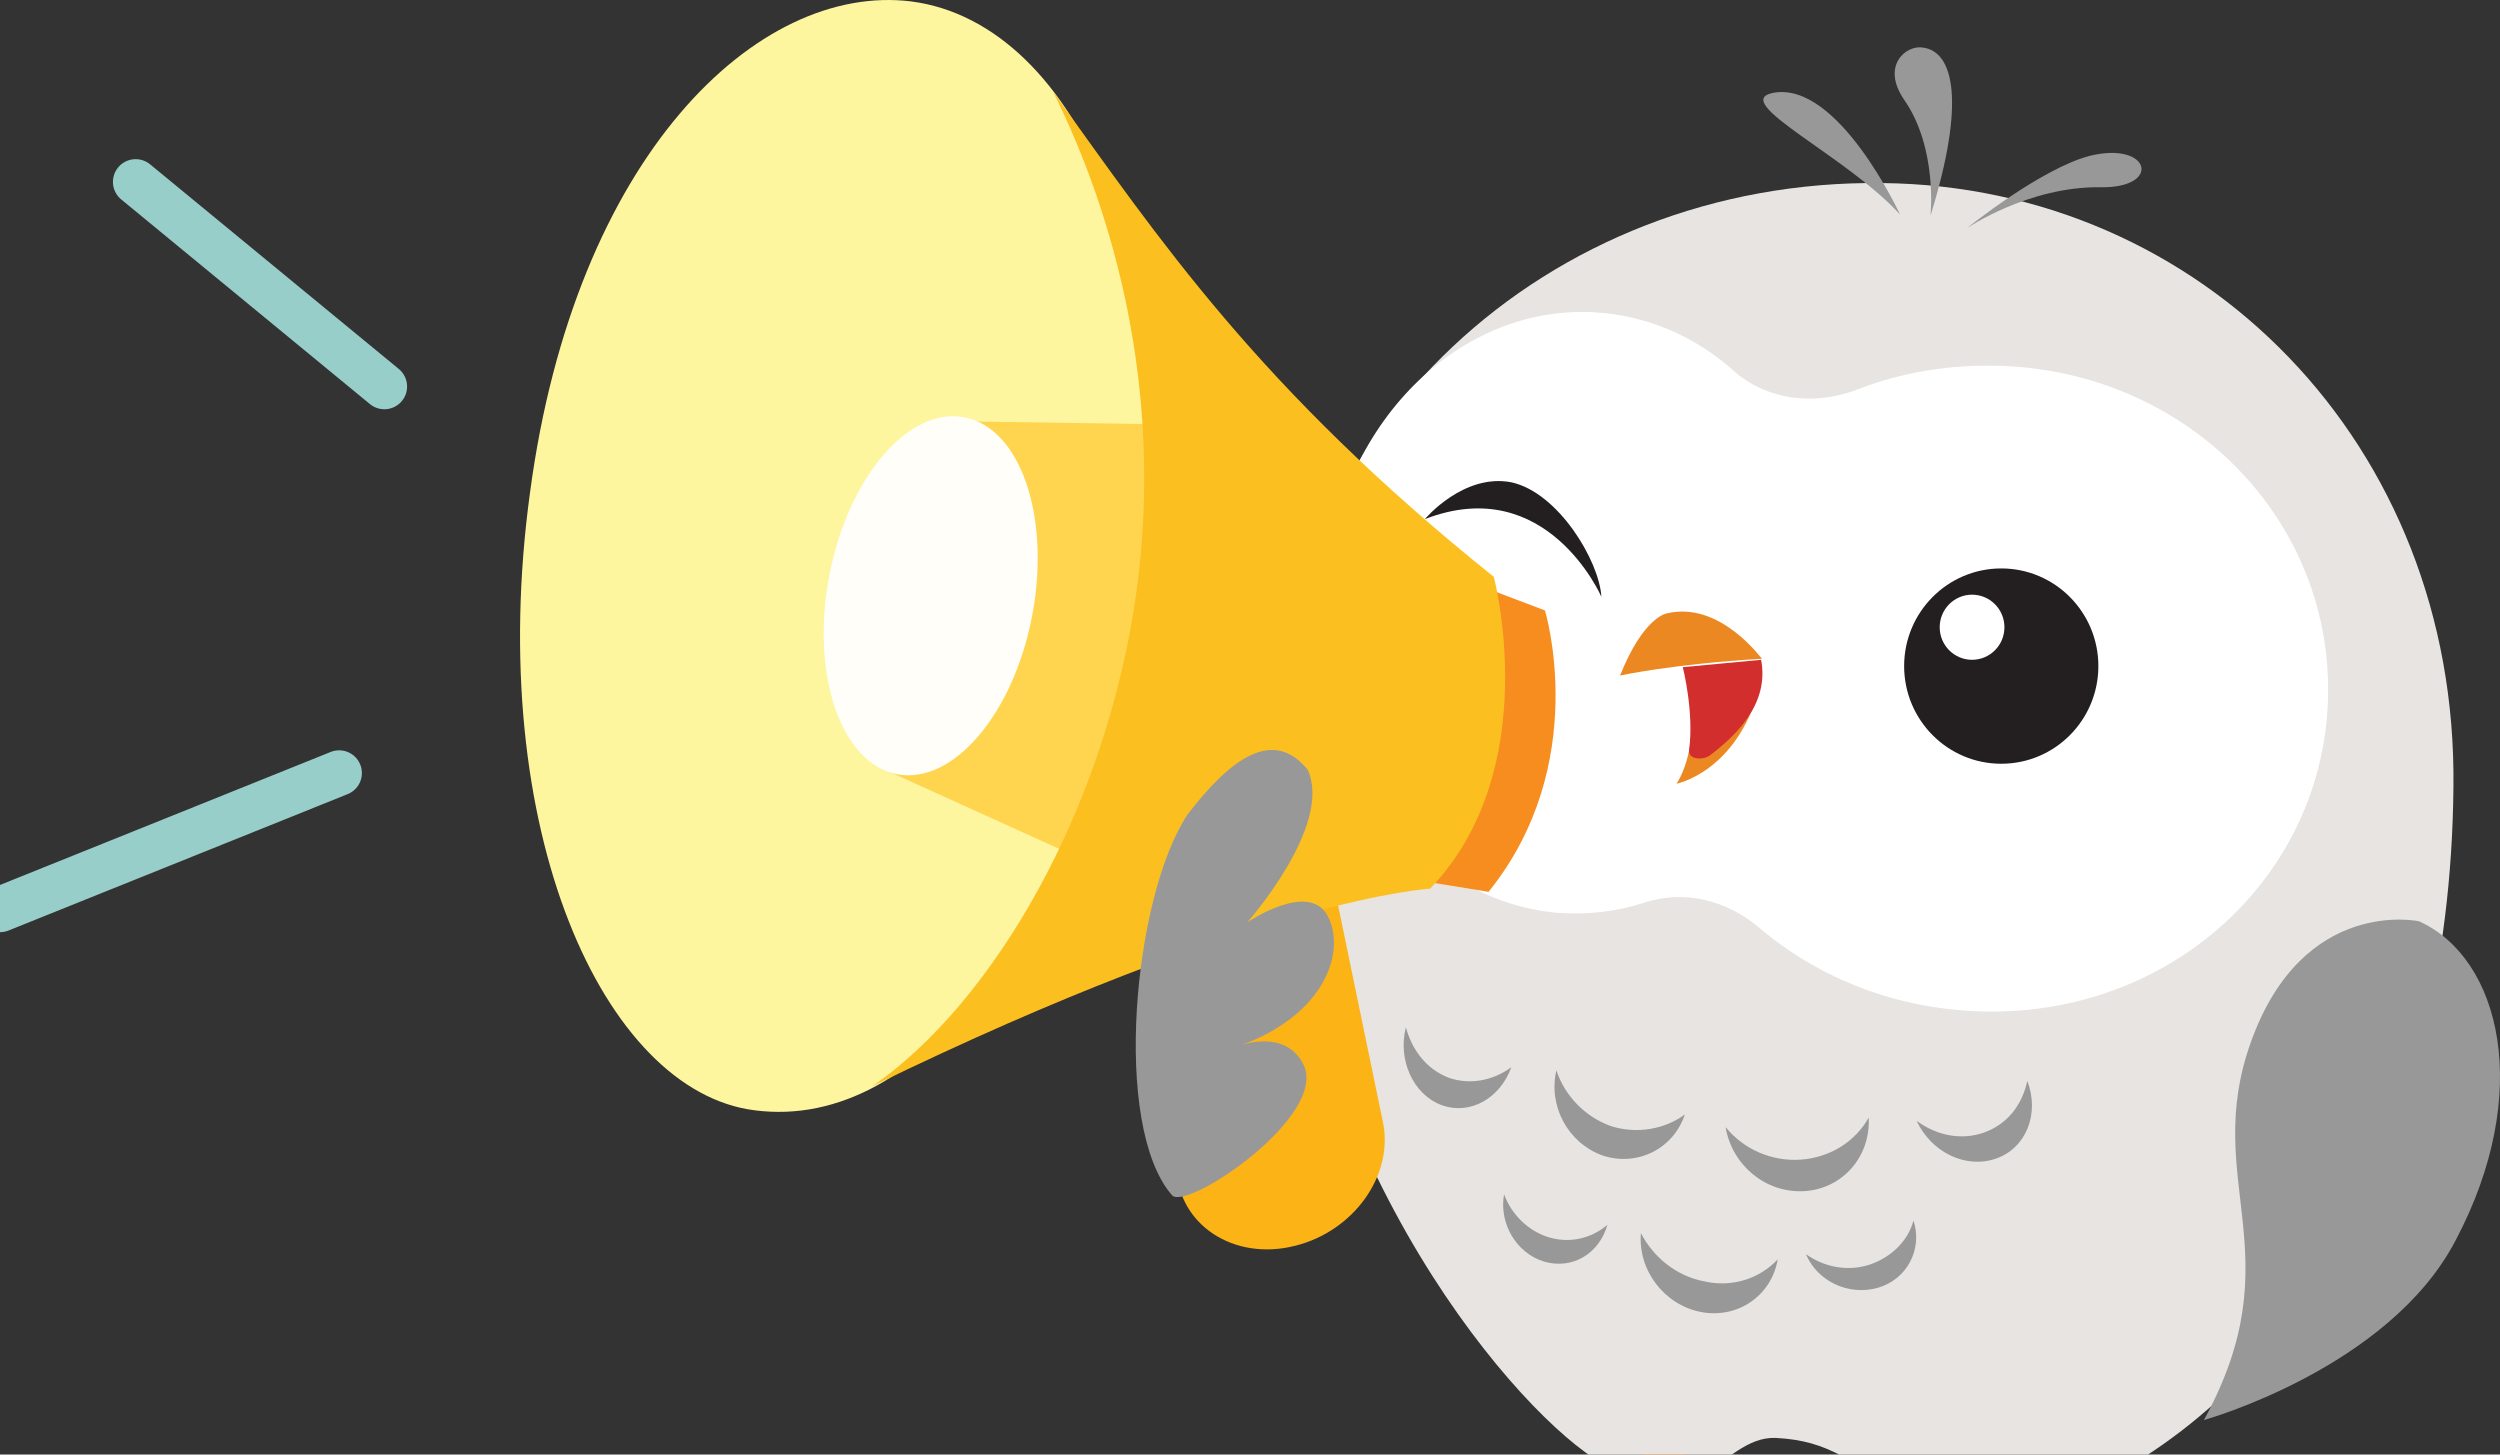 <svg width="110" height="64" viewBox="0 0 110 64" fill="none" xmlns="http://www.w3.org/2000/svg">
<rect x="0" y="0" width="110" height="64" fill="#333333" stroke="none"/>
<g clip-path="url(#clip0_4681_67359)">
<path d="M74.085 63.297L74.516 67.014L72.69 67.228L72.26 63.511L74.085 63.297Z" fill="#EC8822"/>
<path d="M82.818 8.055C68.024 7.87 56.123 19.051 56.169 33.143C56.215 49.037 65.451 60.773 69.77 63.914C74.64 67.518 75.605 63.175 78.132 63.268C80.613 63.406 81.164 64.284 84.886 66.132C86.264 66.825 88.653 66.871 90.721 65.994C100.691 61.928 107.813 50.423 107.951 34.622C108.135 19.513 96.832 8.193 82.818 8.055Z" fill="#E7E4E2"/>
<path d="M63.743 47.42C62.778 47.05 62.135 46.219 61.859 45.202C61.492 46.634 62.181 48.159 63.422 48.621C64.662 49.083 65.995 48.344 66.5 46.958C65.673 47.559 64.662 47.743 63.743 47.42Z" fill="#989899"/>
<path d="M68.154 54.443C67.235 54.166 66.499 53.426 66.178 52.548C65.948 53.842 66.729 55.136 67.924 55.505C69.164 55.875 70.359 55.182 70.727 53.888C70.037 54.489 69.073 54.72 68.154 54.443Z" fill="#989899"/>
<path d="M75.002 56.383C73.762 56.152 72.751 55.321 72.2 54.258C72.062 55.875 73.211 57.4 74.819 57.723C76.427 58.047 77.943 57.03 78.219 55.413C77.438 56.245 76.243 56.661 75.002 56.383Z" fill="#989899"/>
<path d="M82.263 55.644C83.228 55.321 83.963 54.581 84.193 53.704C84.606 54.951 83.917 56.291 82.63 56.661C81.344 57.03 79.966 56.383 79.46 55.182C80.241 55.737 81.252 55.968 82.263 55.644Z" fill="#989899"/>
<path d="M70.871 49.545C69.722 49.129 68.849 48.205 68.481 47.096C68.114 48.667 68.987 50.284 70.503 50.839C72.019 51.347 73.627 50.562 74.133 49.037C73.26 49.684 72.019 49.915 70.871 49.545Z" fill="#989899"/>
<path d="M87.318 49.824C88.329 49.454 88.972 48.622 89.202 47.56C89.753 48.992 89.156 50.517 87.823 50.979C86.491 51.441 84.975 50.701 84.331 49.315C85.204 49.962 86.307 50.193 87.318 49.824Z" fill="#989899"/>
<path d="M79.235 51.024C80.522 50.931 81.624 50.239 82.222 49.176C82.314 50.885 81.073 52.318 79.373 52.41C77.673 52.502 76.203 51.255 75.927 49.592C76.708 50.562 77.949 51.116 79.235 51.024Z" fill="#989899"/>
<path d="M86.543 10.041C86.543 10.041 89.254 8.193 92.424 8.239C95.135 8.286 94.63 6.207 91.965 6.853C89.805 7.408 86.543 10.041 86.543 10.041Z" fill="#989899"/>
<path d="M84.942 9.487C84.942 9.487 85.263 6.53 83.793 4.405C82.736 2.88 83.885 1.956 84.62 2.095C85.953 2.279 86.504 4.451 84.942 9.487Z" fill="#989899"/>
<path d="M83.602 9.441C83.602 9.441 80.891 3.573 78.042 4.081C76.02 4.451 81.258 6.853 83.602 9.441Z" fill="#989899"/>
<path d="M58.236 26.213C58.65 19.005 63.934 13.414 70.136 13.738C72.48 13.876 74.593 14.8 76.293 16.325C77.763 17.619 79.831 17.85 81.669 17.157C83.323 16.51 85.115 16.14 87.045 16.094C95.499 15.863 102.345 22.193 102.437 30.186C102.528 38.179 95.866 44.602 87.458 44.509C83.553 44.463 80.061 43.077 77.396 40.813C75.972 39.612 74.134 39.15 72.388 39.704C71.147 40.12 69.861 40.258 68.528 40.166C62.371 39.611 57.823 33.42 58.236 26.213Z" fill="white"/>
<path d="M88.055 33.605C85.695 33.605 83.782 31.681 83.782 29.308C83.782 26.935 85.695 25.011 88.055 25.011C90.415 25.011 92.328 26.935 92.328 29.308C92.328 31.681 90.415 33.605 88.055 33.605Z" fill="#231F20"/>
<path d="M86.771 29.031C85.984 29.031 85.347 28.39 85.347 27.599C85.347 26.808 85.984 26.166 86.771 26.166C87.558 26.166 88.195 26.808 88.195 27.599C88.195 28.39 87.558 29.031 86.771 29.031Z" fill="white"/>
<path d="M74.458 32.127C74.458 32.127 74.366 33.559 73.769 34.483C73.769 34.483 76.388 33.975 77.398 30.325L74.458 32.127Z" fill="#EC8822"/>
<path d="M74.043 29.355C74.043 29.355 74.549 31.342 74.319 33.005C74.273 33.421 74.916 33.468 75.238 33.236C76.387 32.359 77.857 30.973 77.489 29.032L74.043 29.355Z" fill="#D32E2E"/>
<path d="M73.304 26.998C73.304 26.998 72.293 27.183 71.283 29.724C71.283 29.724 73.58 29.216 77.531 28.985C77.531 29.031 75.693 26.397 73.304 26.998Z" fill="#EC8822"/>
<path d="M62.696 22.84C62.696 22.84 64.396 20.807 66.51 21.223C68.577 21.685 70.369 24.688 70.461 26.259C70.461 26.259 68.072 20.761 62.696 22.84Z" fill="#231F20"/>
<path d="M106.437 40.536C106.437 40.536 101.337 39.427 99.04 45.849C96.834 51.994 100.969 55.182 96.972 62.482C96.972 62.482 105.104 60.218 108.045 54.581C111.491 48.067 110.021 42.153 106.437 40.536Z" fill="#989899"/>
<path d="M57.778 34.529L60.856 49.407C61.316 51.717 59.57 54.165 56.997 54.812C54.286 55.505 51.851 53.888 51.759 51.393L51.254 36.747L57.778 34.529Z" fill="#FCB316"/>
<path d="M62.004 24.596L67.977 26.859C67.977 26.859 70.044 33.605 65.495 39.242C65.495 39.242 58.971 38.133 58.466 38.272C57.96 38.456 62.004 24.596 62.004 24.596Z" fill="#F78C1F"/>
<path d="M23.319 21.685C21.297 36.516 26.581 48.02 33.197 48.852C40.594 49.822 47.486 40.72 50.013 25.982C52.356 12.444 47.532 1.032 40.089 0.062C33.335 -0.77 25.294 6.853 23.319 21.685Z" fill="#FEF59F"/>
<path d="M55.115 18.728L55.391 29.817L51.485 39.566L38.758 33.79L42.618 18.543L55.115 18.728Z" fill="#FFD54F"/>
<path d="M39.472 34.066C37.004 33.596 35.665 29.699 36.482 25.362C37.298 21.025 39.961 17.89 42.429 18.359C44.898 18.829 46.236 22.726 45.42 27.064C44.603 31.401 41.941 34.536 39.472 34.066Z" fill="#FFFEF8"/>
<path d="M50.013 25.982C51.208 17.157 49.002 9.395 46.337 4.035C50.932 10.411 55.343 17.064 65.727 25.381C65.727 25.381 67.978 33.836 62.924 39.103C62.924 39.103 55.481 39.473 38.389 47.79C43.673 44.14 48.681 35.638 50.013 25.982Z" fill="#FBBF1F"/>
<path d="M52.263 35.823C54.146 33.374 56.03 31.988 57.546 33.882C58.649 36.331 54.882 40.582 54.882 40.582C54.882 40.582 57.592 38.734 58.419 40.305C59.246 41.876 58.282 44.648 54.606 45.988C54.606 45.988 56.582 45.248 57.363 46.865C58.419 49.13 52.217 53.288 51.573 52.595C48.908 49.545 49.873 39.381 52.263 35.823Z" fill="#989899"/>
<path d="M5.969 8.003L16.912 17.007" stroke="#98CECA" stroke-width="2" stroke-linecap="round" stroke-linejoin="round"/>
<path d="M0 40.016L14.923 34.014" stroke="#98CECA" stroke-width="2" stroke-linecap="round" stroke-linejoin="round"/>
</g>
<defs>
<clipPath id="clip0_4681_67359">
<rect width="110" height="64" fill="white"/>
</clipPath>
</defs>
</svg>
